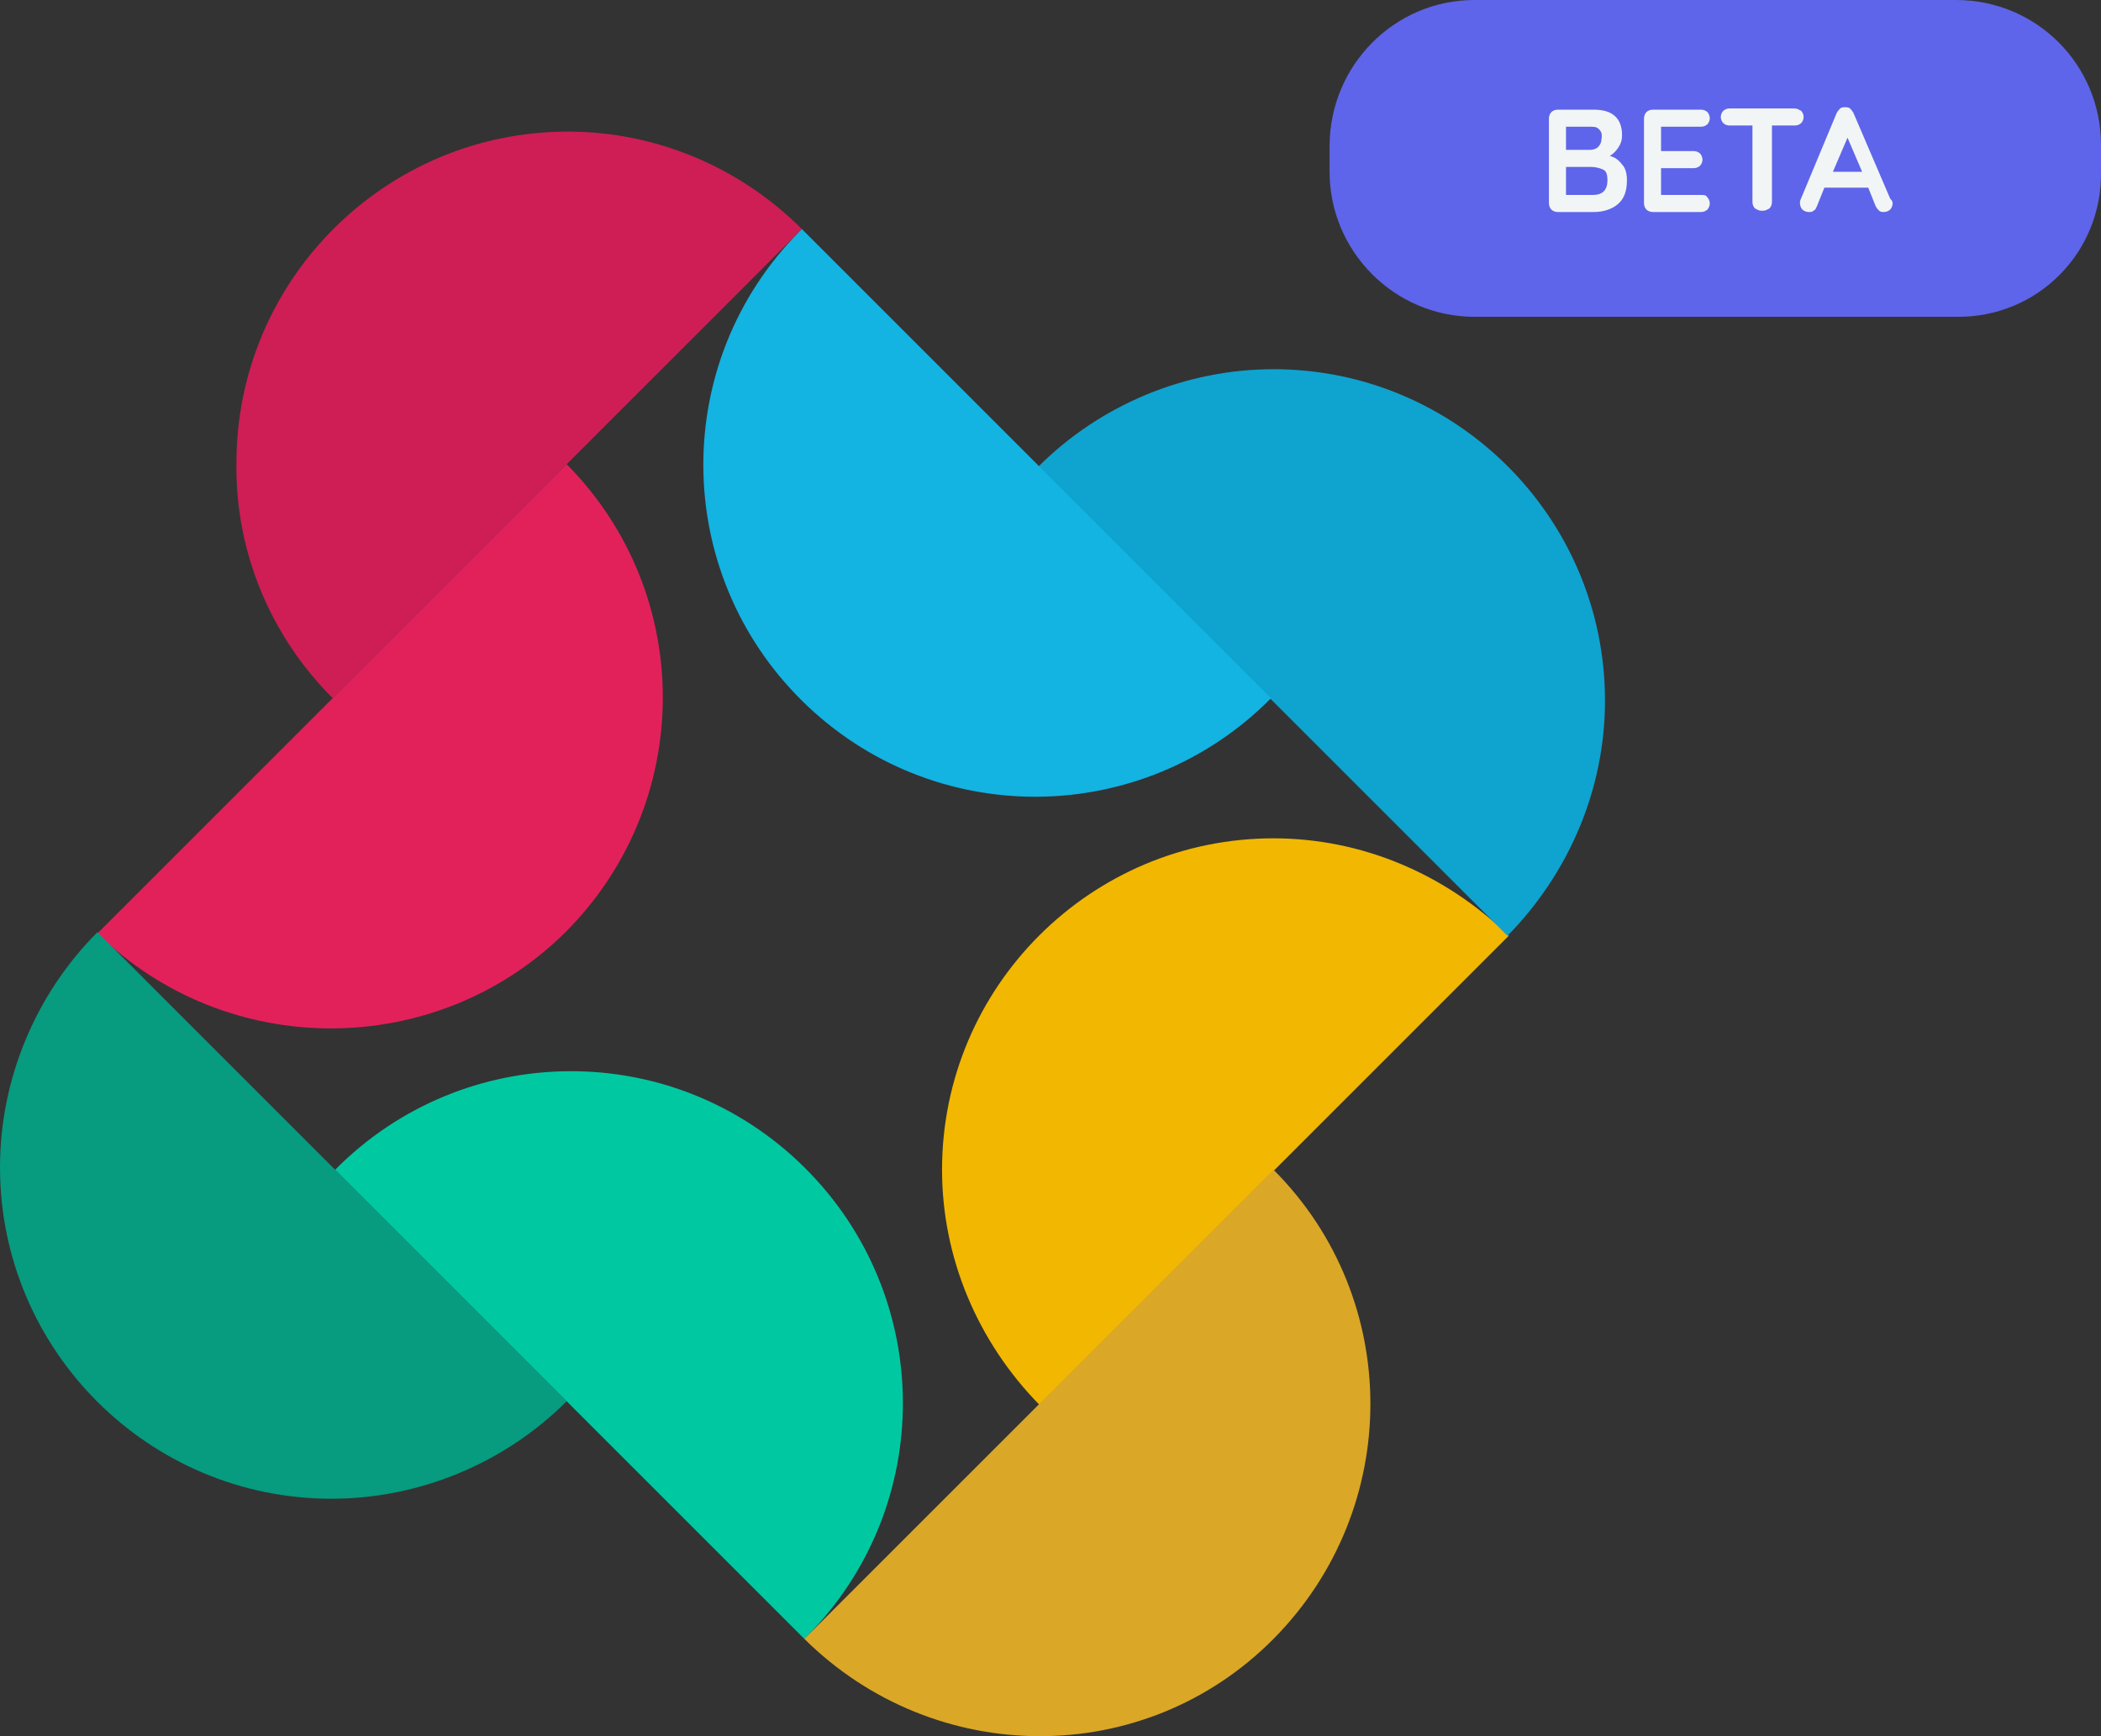 <svg enable-background="new 0 0 172.4 142.5" viewBox="0 0 172.4 142.5" xmlns="http://www.w3.org/2000/svg" xmlns:xlink="http://www.w3.org/1999/xlink"><rect x="0" y="0" width="172.4" height="142.5" fill="#333333" stroke="none"/><clipPath id="a"><path d="m109 0h63.4v26h-63.4z"/></clipPath><clipPath id="b"><path d="m109 0h63.4v26h-63.4z"/></clipPath><path d="m19.4 38c0-15 12.2-27.2 27.2-27.2 7.2 0 14.1 2.9 19.2 8l-38.5 38.5c-5.1-5.1-8-12-7.9-19.3" fill="#ce1e55"/><path d="m46.5 38.1c10.6 10.7 10.5 27.9-.2 38.5-10.6 10.4-27.7 10.4-38.3 0z" fill="#e2215b"/><path d="m27.2 123c-15 0-27.2-12.2-27.2-27.2 0-7.2 2.9-14.2 8-19.3l38.5 38.5c-5.1 5.1-12.1 8-19.3 8" fill="#079b7f"/><path d="m27.5 96c10.6-10.7 27.8-10.8 38.5-.2s10.8 27.8.2 38.5c-.1.1-.2.2-.2.2z" fill="#00c9a2"/><path d="m77.3 96c0-15 12.2-27.2 27.2-27.2 7.2 0 14.1 2.9 19.3 8l-38.5 38.5c-5.1-5.2-8-12.1-8-19.3" fill="#f2b700"/><path d="m104.5 96c10.6 10.6 10.6 27.8 0 38.5s-27.8 10.6-38.5 0z" fill="#daa727"/><path d="m104.5 30.3c15 0 27.2 12.2 27.2 27.2 0 7.2-2.9 14.1-8 19.3l-38.5-38.5c5.1-5.1 12.1-8 19.3-8" fill="#0fa3cf"/><path d="m104.3 57.3c-10.6 10.7-27.8 10.8-38.5.2s-10.8-27.8-.2-38.5c.1-.1.2-.2.2-.2z" fill="#13b3e2"/><g clip-path="url(#a)"><g clip-path="url(#b)"><path d="m160.5 26h-39.5c-6.6 0-11.9-5.4-11.9-11.9v-2.1c0-6.6 5.3-12 11.9-12h39.5c6.6 0 11.9 5.3 11.9 11.9v.1 2.1c.1 6.6-5.2 12-11.9 11.9v.1" fill="#5e65ea"/></g><g fill="#f2f5f5"><g enable-background="new"><path d="m133.1 13.5c.3.3.4.8.4 1.3 0 1-.3 1.6-.8 2s-1.2.6-1.9.6h-3c-.2 0-.4-.1-.5-.2s-.2-.3-.2-.5v-7c0-.2.1-.4.2-.5s.3-.2.5-.2h3c1.5 0 2.3.7 2.3 2.1 0 .4-.1.7-.3 1s-.4.5-.7.7c.4.1.7.3 1 .7zm-1.9-2.9c-.2-.2-.4-.2-.7-.2h-2v1.9h2c.2 0 .5-.1.6-.2.2-.2.3-.4.3-.6.1-.5 0-.7-.2-.9zm.4 5.1c.2-.2.3-.5.3-.9 0-.5-.1-.8-.4-.9-.2-.1-.6-.2-.9-.2h-2.1v2.3h2.2c.4 0 .7-.1.9-.3z"/><path d="m140.1 16.2c.1.1.2.3.2.5s-.1.4-.2.5-.3.2-.5.2h-4c-.2 0-.4-.1-.5-.2s-.2-.3-.2-.5v-7c0-.2.1-.4.2-.5s.3-.2.5-.2h4c.2 0 .4.1.5.2s.2.3.2.5-.1.4-.2.5-.3.2-.5.2h-3.3v2h2.7c.2 0 .4.1.5.2s.2.3.2.5-.1.4-.2.5-.3.2-.5.2h-2.7v2.2h3.3c.2 0 .4 0 .5.2z"/></g><path d="m147.8 9.1c.1.1.2.3.2.5s-.1.4-.2.5-.3.2-.5.2h-1.9v6.3c0 .2-.1.4-.2.5-.2.1-.3.2-.6.2s-.4-.1-.6-.2c-.1-.1-.2-.3-.2-.5v-6.3h-1.9c-.2 0-.4-.1-.5-.2s-.2-.3-.2-.5.1-.4.2-.5.3-.2.5-.2h5.3c.3 0 .4.1.6.2z"/><path d="m155.3 16.7c0 .2-.1.4-.2.5s-.3.2-.5.2c-.1 0-.3 0-.4-.1s-.2-.2-.3-.4l-.6-1.5h-3.6l-.6 1.5c-.1.2-.1.3-.3.4-.1.1-.2.1-.4.1s-.4-.1-.5-.2-.2-.3-.2-.5c0-.1 0-.1 0-.2l3-7.2c.1-.2.2-.3.3-.4s.3-.1.4-.1.3 0 .4.1.2.2.3.4l3 7c.2.2.2.3.2.4zm-4.9-2.6h2.4l-1.2-2.8z"/></g></g></svg>